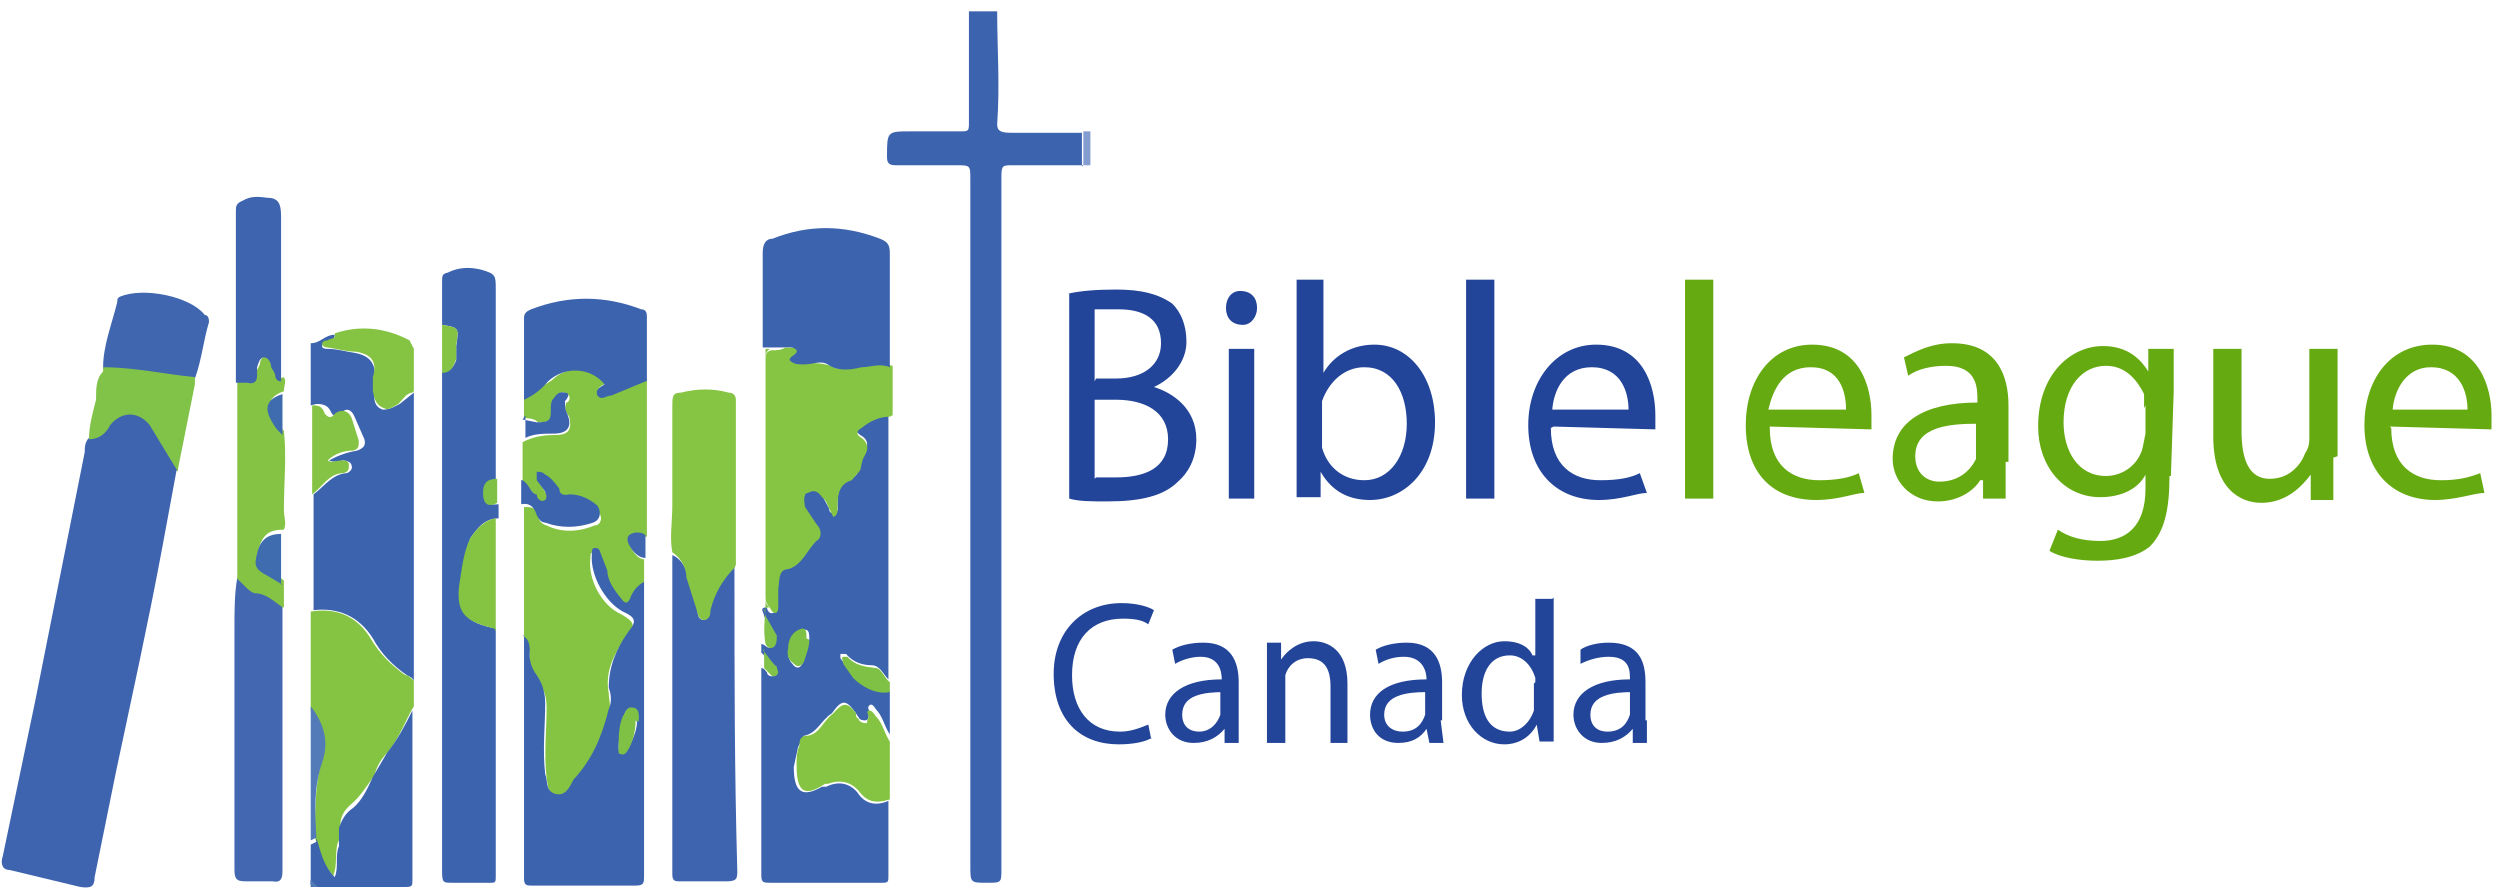 <svg viewBox="0 0 177 63" xmlns="http://www.w3.org/2000/svg">
    <path fill="#249" d="M75.6 20.8c.8-.2 2-.3 3.4-.3 1.8 0 3 .3 4 1 .6.6 1 1.5 1 2.7 0 1.4-1 2.6-2.3 3.2 1.3.4 3 1.5 3 3.7 0 1.4-.6 2.4-1.3 3-1 1-2.6 1.4-5 1.4-1.2 0-2 0-2.7-.2V20.8zm2 6H79c2 0 3.2-1 3.2-2.5 0-1.7-1.2-2.4-3-2.4h-1.7V27zm0 7H79c2 0 3.7-.6 3.7-2.7 0-2-1.7-2.8-3.7-2.8h-1.5v5.6zM89 21.8c0 .6-.4 1.2-1 1.2-.8 0-1.2-.5-1.2-1.2s.4-1.2 1-1.2c.8 0 1.2.5 1.2 1.2zm-2 13.5V24.7h1.8v10.6H87zM92 19.8h1.7v6.6c.7-1.2 2-2 3.6-2 2.5 0 4.3 2.3 4.3 5.5 0 3.6-2.3 5.5-4.6 5.5-1.5 0-2.7-.6-3.5-2v1.8h-1.7V19.8zM93.6 31v.7c.4 1.4 1.5 2.3 3 2.3 1.8 0 3-1.7 3-4 0-2.2-1-4-3-4-1.4 0-2.5 1-3 2.4V31zM103.8 19.8h2v15.5h-2M109.8 30.3c0 2.7 1.6 3.7 3.5 3.7 1.4 0 2.2-.2 2.8-.5l.5 1.4c-.7 0-1.8.5-3.4.5-3 0-5-2-5-5.3 0-3.2 2-5.7 4.8-5.7 3.4 0 4.2 3 4.2 5v1l-7.2-.2zm5.5-1.3c0-1.2-.5-3-2.6-3-2 0-2.7 1.7-2.8 3h5.3z" />
    <path fill="#6A1" d="M119.3 19.8h2v15.5h-2M125.3 30.3c0 2.7 1.6 3.7 3.5 3.7 1.3 0 2.2-.2 2.8-.5l.4 1.4c-.7 0-1.8.5-3.4.5-3.2 0-5-2-5-5.3 0-3.2 1.8-5.7 4.7-5.7 3.4 0 4.2 3 4.2 5v1l-7.2-.2zm5.4-1.3c0-1.2-.4-3-2.5-3-2 0-2.7 1.7-3 3h5.5zM142 32.7v2.6h-1.6V34h-.2c-.5.8-1.6 1.5-3 1.5-2 0-3.2-1.5-3.2-3 0-2.6 2.2-4 6-4v-.2c0-.8 0-2.4-2.2-2.4-1 0-2 .2-2.7.7l-.3-1.3c1-.5 2-1 3.4-1 3.2 0 4 2.3 4 4.4v4zM140 30c-2 0-4.4.2-4.4 2.3 0 1.2.8 1.8 1.7 1.8 1.4 0 2.2-.8 2.6-1.6V30h.2zM153.6 33.7c0 2.5-.4 4-1.4 5-1 .8-2.4 1-3.7 1-1.2 0-2.6-.2-3.4-.7l.6-1.5c.7.5 1.7.8 3 .8 1.8 0 3.2-1 3.2-3.7v-1c-.5 1-1.7 1.6-3.2 1.6-2.6 0-4.4-2.2-4.4-5 0-3.7 2.3-5.7 4.6-5.7 1.8 0 2.7 1 3.2 1.8v-1.6h1.8v3l-.2 6zm-1.8-4.8v-1c-.5-1-1.3-2-2.7-2-1.7 0-3 1.5-3 4 0 2 1 3.8 3 3.8 1.2 0 2.3-.8 2.6-2l.2-1v-2zM165.2 32.4v3h-1.6v-1.8c-.6.8-1.7 2-3.5 2-1.5 0-3.4-1-3.4-4.7v-6.2h2v5.8c0 2 .5 3.4 2 3.4 1.4 0 2.2-1 2.5-1.8.2-.3.3-.6.3-1v-6.4h2v7.6zM169.3 30.3c0 2.7 1.6 3.7 3.5 3.7 1.3 0 2-.2 2.8-.5l.3 1.4c-.7 0-2 .5-3.5.5-3 0-5-2-5-5.3 0-3.2 1.8-5.7 4.8-5.7 3.3 0 4.2 3 4.2 5v1l-7.2-.2zm5.4-1.3c0-1.2-.5-3-2.6-3-1.8 0-2.6 1.7-2.7 3h5.4z"/>
    <path fill="#249" d="M81.6 52.2c-.4.3-1.3.5-2.4.5-2.7 0-4.6-1.7-4.6-5 0-3 2-5 4.8-5 1.2 0 2 .3 2.3.5l-.4 1c-.4-.3-1-.4-1.8-.4-2.2 0-3.6 1.4-3.6 4 0 2.4 1.2 4 3.4 4 .8 0 1.5-.3 2-.5l.2 1zM87.7 51v1.6h-1v-1c-.5.6-1.2 1-2.2 1-1.3 0-2-1-2-2 0-1.5 1.4-2.5 4-2.5 0-.6-.2-1.6-1.5-1.6-.6 0-1.3.2-1.8.5l-.2-1c.5-.3 1.3-.5 2.2-.5 2 0 2.5 1.4 2.5 2.8V51zm-1-2c-1.5 0-3 .2-3 1.6 0 .8.5 1.2 1.2 1.2.8 0 1.3-.6 1.5-1.2V49zM89.7 47.5v-2h1v1.2c.4-.6 1.2-1.3 2.3-1.3 1 0 2.4.6 2.4 3v4.2h-1.2v-4c0-1.2-.4-2-1.6-2-.8 0-1.4.5-1.6 1.2v4.8h-1.3v-5zM102 51l.2 1.6h-1l-.2-1c-.4.6-1 1-2 1-1.4 0-2-1-2-2 0-1.5 1.3-2.5 4-2.5 0-.6-.3-1.6-1.6-1.6-.7 0-1.3.2-1.8.5l-.2-1c.5-.3 1.3-.5 2.2-.5 2 0 2.5 1.4 2.5 2.8V51zm-1-2c-1.4 0-3 .2-3 1.6 0 .8.6 1.2 1.3 1.2 1 0 1.4-.6 1.6-1.2V49zM110 42.3V52.5h-1l-.2-1.2c-.4.8-1.2 1.4-2.3 1.4-1.6 0-3-1.4-3-3.5 0-2.3 1.5-3.8 3-3.8 1.2 0 1.8.5 2 1h.2v-4h1.2zm-1.3 6V48c-.3-1-1-1.6-1.8-1.6-1.4 0-2 1.2-2 2.7 0 1.5.5 2.7 2 2.7.7 0 1.4-.6 1.7-1.5V48.4zM116.6 51v1.6h-1v-1c-.5.6-1.2 1-2.2 1-1.3 0-2-1-2-2 0-1.5 1.4-2.5 4-2.5 0-.6 0-1.6-1.5-1.6-.7 0-1.4.2-2 .5v-1c.4-.3 1.2-.5 2-.5 2.2 0 2.6 1.4 2.6 2.8V51zm-1-2c-1.4 0-3 .2-3 1.6 0 .8.5 1.2 1.2 1.2 1 0 1.4-.6 1.6-1.2V49z" />
    <path fill="#3C63AE" d="M76.7 11.7h-5c-.7 0-.8 0-.8.8v49c0 1 0 1-1 1-1.2 0-1.2 0-1.2-1.2V12.7c0-1 0-1-1-1h-4.3c-.5 0-.6-.2-.6-.6 0-1.8 0-1.8 1.7-1.8h3.5c.5 0 .6 0 .6-.5v-8h2c0 2.6.2 5.2 0 8 0 .5.3.6 1 .6h5v2.4z" />
    <path d="M76.7 9.3h.5v2.4h-.5V9.3z" fill="#849CD0"/>
    <path d="M12.5 33.3l-1 5.4c-1 5.4-2.2 10.8-3.3 16l-1.5 7.4c0 .7-.3.8-1 .7l-5-1.2c-.5 0-.7-.4-.5-1l2.3-11L6 32c0-.3 0-.7.3-1 .7 0 1.2-.5 1.5-1 .7-1.2 2-1 2.8 0l2 3.3z" fill="#3F64AF"/>
    <path d="M63 49V52c-.4-.6-.5-1.3-1-1.8 0 0-.2-.4-.4-.3-.3.2 0 .4 0 .6-.2.2 0 .4-.3.5-.2 0-.4 0-.5-.2l-.2-.3c-.7-1-1-1-1.7 0-.8.5-1 1.4-2 1.6l-.4.8-.3 1.4c0 1.8.6 2.2 2 1.4h.3c.8-.4 1.6-.3 2.2.4.5.8 1.3 1 2.2.6V62c0 .4 0 .5-.4.5h-8c-.4 0-.6 0-.6-.5V47.5v-.2c.2 0 .3.2.4.3 0 .2.3.4.6.2.2-.2 0-.4 0-.6l-1-1v-.6c.3 0 .4.4.7.2.2-.2.2-.5 0-.8 0-.5-.4-1-.5-1.4 0-.2-.4-.6.2-.6 0 .2.2.5.4.4.3 0 0-.3.2-.5v-1.3c.2-.5 0-1.2.7-1.4 1-.3 1.4-1.2 2-2 .5-.3.5-.7 0-1l-.7-1.4c0-.5 0-1 .3-1 .4-.4.6 0 1 0 0 .4.3.8.5 1.2 0 0 0 .4.3.3.4 0 .3-.3.3-.5 0-.8 0-1.7 1-2 .3 0 .5-.4.5-.7l.4-1c.3-.5.3-1-.3-1.3-.4-.3-.4-.5 0-.8.6-.4 1.2-.7 2-.7v18.8c-.4-.4-.6-1-1.2-1s-1.3-.2-1.8-.8h-.4v.3c.3.4.5.8.8 1 .7.8 1.5 1.4 2.6 1zm-5.7-3.7c0-.4 0-.8-.4-.7-.8.2-1 1-1 1.4-.2.4 0 .8.2 1 .2.3.5.4.7 0 0-.6.2-1.2.3-1.7z" fill="#3C63AE"/>
    <path d="M37 34v-2.7c.8-.4 1.5-.5 2.3-.5 1 0 1.2-.4 1-1.3-.2-.3-.4-.5-.2-1 .2 0 .4-.5 0-.6-.3-.3-.6 0-.8.3l-.2.7c0 .8 0 1-1 1-.2-.2-.5-.3-1-.3v-1.4l2-1.3c1-1 2.7-1 3.8.2-.2.2-.7.3-.5.7.3.3.6 0 1 0l2.4-1V38c-.3 0-.5-.2-.7 0-.4 0-.7.2-.5.6.2.5.6 1 1 1v1.7l-1 1.2c0 .5-.3.4-.6 0-.5-.5-1-1.2-1.2-2 0-.3-.3-.7-.4-1 0-.3-.2-.5-.4-.4-.2 0-.2.2-.2.4-.2 1.5.8 3.4 2.2 4 1 .6 1 .8.3 1.6-.8 1.2-1.5 2.4-1.2 4 0 .4.2 1 0 1.5-.5 1.8-1.2 3.5-2.4 5-.3.4-.7 1-1.3 1-.6-.3-.6-1-.7-1.5-.2-1.7 0-3.4 0-5 0-.8-.2-1.4-.7-2-.4-.4-.5-1-.5-1.4 0-.5 0-1-.4-1.5v-9.3c.5 0 .8 0 1 .5 0 .4.2.7.6.8 1 .5 2.2.5 3.4 0 .5 0 .6-.7.2-1-.5-.7-1-1-2-1-.3 0-.5 0-.7-.4-.2-.4-.5-.8-1-1 0 0-.3-.3-.4 0v.4l.5.8c0 .2.3.4 0 .6-.2.2-.4 0-.6-.2-.4-.3-.5-1-1-1z" fill="#84C442"/>
    <path d="M31.3 23v-3c0-.5 0-.6.4-.7.8-.4 1.6-.4 2.4-.2 1 .3 1 .4 1 1.4V34c-.4 0-1 .2-.8 1 0 .5.2.8 1 .7v1c-1 0-1.5.7-2 1.4-.4 1-.5 2.3-.6 3.4-.3 2 .4 2.6 2.4 3V62c0 .4 0 .5-.3.5H32c-.6 0-.7 0-.7-.8V27.3v-1c.6 0 .8-.3 1-.8v-1c.2-1.3.2-1.3-1-1.5zM22 28.7v-4-.4c.7 0 1-.6 1.7-.6 0 .4-.3.3-.5.5 0 0-.4 0-.4.3 0 .2.3.2.4.2.7 0 1.3.2 2 .3 1 .2 1.5.8 1.3 2v1c0 .3 0 .8.6 1 .5 0 .8-.2 1.2-.4l1-.8v20.5c0-.3-.3-.4-.5-.5-1-.7-1.8-1.5-2.4-2.6-1-1.6-2.5-2.2-4.2-2V35c.8-.6 1.3-1.4 2.3-1.5.2 0 .5-.3.4-.5 0-.3-.4-.4-.6-.4-.2 0-.5.2-1 0 .7-.4 1.4-.6 2-.7.5-.2.6-.4.5-.8l-.7-1.6c-.2-.5-.6-.7-1-.2-.5.3-.6 0-.7-.2-.2-.4-.5-.5-1-.5zM37 45c.6.3.5 1 .5 1.4 0 .5.2 1 .5 1.4.4.6.6 1.2.6 2 0 1.6-.2 3.3 0 5 .2.5 0 1.2.7 1.4.7.2 1-.4 1.3-1 1.3-1.4 2-3 2.5-5 .2-.4.2-1 0-1.5 0-1.5.5-2.7 1.4-4 .6-.7.5-1-.4-1.4-1.3-.7-2.3-2.6-2.2-4 0-.3 0-.5.2-.5s.3 0 .4.3l.5 1.3c0 .7.5 1.4 1 2 .2.3.4.4.6 0 .2-.6.6-1 1-1.2V62c0 .5 0 .7-.6.7h-7.3c-.4 0-.6 0-.6-.5V45zm8 6c.2-.3 0-.7-.3-.8-.5 0-.5.4-.5.7-.2.5-.4 1.3-.4 2 0 0 0 .4.2.4s.3 0 .4-.2c.4-.7.7-1.4.7-2z" fill="#3C63AE"/>
    <path d="M52 40.2v.7c0 6.8 0 13.8.2 20.7 0 .6 0 .8-.8.8h-3.2c-.4 0-.6 0-.6-.5V39.3c.7.3 1 1 1.2 1.7l.6 2.2c0 .3 0 .7.5.7.3-.2.2-.6.3-.8.3-1.2 1-2.2 1.8-3z" fill="#3F64AF"/>
    <path d="M63 29.5c-.7 0-1.4.3-2 .8-.4.2-.4.5 0 .7.5.4.5.8.2 1.3-.2.3-.2.7-.3 1l-.6.7c-1 .3-1 1.2-1 2 0 .2 0 .5-.3.6l-.2-.4c-.2-.4-.3-.8-.6-1-.2-.3-.5-.6-1-.3-.3 0-.3.5-.2 1l.8 1.2c.4.4.4 1 0 1.2-.7.7-1 1.7-2 2-.7 0-.6.8-.7 1.4V43s0 .4-.2.4-.3-.2-.4-.4c-.2-.2-.3-.4-.3-.7V25.5c0-.3 0-.6.4-.7.4 0 .7 0 1-.2.4 0 1 0 1 .2.2.3-.3.5-.4.7.3.3.6.2 1 .2.5 0 1 0 1.6.2.7.4 1.5.2 2.4 0 .6 0 1.3-.2 2 0v3.5z" fill="#86C443"/>
    <path d="M63 26c-.7-.3-1.4 0-2 0-.8.2-1.7.3-2.4-.2-.5-.3-1 0-1.7 0-.4 0-.7 0-1-.3 0-.3.6-.4.5-.7-.2-.3-.7-.2-1-.2H54v-2-4.7c0-.6.2-1 .7-1 2.5-1 5-1 7.6 0 .5.2.7.4.7 1v8z" fill="#3C63AE"/>
    <path d="M22 43.3c1.8-.3 3.3.3 4.3 2 .6 1 1.4 1.8 2.4 2.5.2 0 .4.2.6.4V50c-.6 1-1 2.2-1.8 3.2-.5.5-.8 1-1 1.7-.5.7-1 1.5-1.6 2-.6.5-.8 1-.8 1.5s0 1-.2 1.3c-.2.8 0 1.5-.3 2.3-.8-.8-1-1.8-1.3-2.7 0-1.7 0-3.5.4-5.2.5-1.4.2-2.7-.7-3.8v-7z" fill="#85C442"/>
    <path d="M20 43v18.7c0 .6-.2.8-.7.7h-1.7c-.7 0-1 0-1-.8V44.3c0-1 0-2.3.2-3.4.4.2.7.8 1.3 1 .8 0 1.3.5 2 1z" fill="#4367B1"/>
    <path d="M52 40.2c-.8.8-1.4 1.8-1.7 3 0 .2 0 .6-.4.7-.5 0-.5-.5-.6-.8l-.7-2.2c0-.7-.4-1.4-1-1.8-.2-1 0-2.2 0-3.3v-7c0-.7 0-1 .6-1 1.2-.3 2.3-.3 3.4 0 .3 0 .5.2.5.5v11.7z" fill="#86C443"/>
    <path d="M45.7 27l-2.4 1c-.4 0-.7.4-1 0-.2-.5.3-.6.5-.8-1-1.2-2.8-1.3-4-.2-.4.5-1 1-1.7 1.3v-5.8c0-.4.3-.5.5-.6 2.6-1 5.2-1 7.8 0 .3 0 .4.2.4.5V27zM22.4 59.3c.3 1 .5 2 1.3 2.8.3-.7 0-1.5.3-2.2v-1.3c.2-.5.4-1 1-1.4.6-.5 1-1.3 1.4-2.2l1-1.7c.8-1 1.3-2 1.8-3v12c0 .4 0 .5-.5.5H22v-.2-2.8l.4-.2z" fill="#3C63AE"/>
    <path d="M20 43c-.7-.5-1.2-1-2-1-.5-.2-.8-.7-1.2-1V27c.2 0 .4-.3.7 0 .4 0 .6 0 .6-.6l.3-.6c0-.3.2-.6.5-.7.2 0 .3.4.4.7l.3.7c0 .3.3.3.5.2.2.3 0 .6 0 1-1.5.5-1 1.5-.4 2.4l.4.4c.2 1.8 0 3.7 0 5.6 0 .5.2 1 0 1.4-1 0-1.5.3-1.8 1.4-.2.8 0 1 1 1.6.2 0 .5.4.8.6V43z" fill="#85C345"/>
    <path d="M20 27c-.2 0-.4 0-.5-.3 0-.3-.2-.5-.3-.7 0-.3-.2-.7-.5-.7s-.4.4-.5.7v.6c0 .5-.3.6-.7.5h-.8V15c0-.4 0-.6.5-.8.5-.3 1-.3 1.7-.2.8 0 1 .4 1 1.3V27z" fill="#3F64AF"/>
    <path d="M7.3 26c0-1.5.6-3 1-4.6 0-.2 0-.3.2-.4 1.7-.7 5 0 6 1.3.2 0 .3.2.3.5-.4 1.3-.5 2.6-1 4-2.2-.3-4.3-.7-6.5-.7z" fill="#4066AF"/>
    <path d="M63 56.6c-1 .3-1.6.2-2.2-.6-.6-.7-1.4-.8-2.2-.5h-.2c-1.5 1-2 .5-2-1.3 0-.5 0-1 .2-1.4 0-.3 0-.6.4-.7 1 0 1.2-1 2-1.6.7-.8 1-.8 1.6 0 0 .2 0 .3.2.4 0 .2.3.3.5.3s0-.2.2-.4c0-.2-.2-.4 0-.5.3 0 .4.3.5.4.5.5.6 1.2 1 1.8v4.4z" fill="#84C442"/>
    <path d="M7.3 26c2.2 0 4.4.5 6.5.7v.5l-1.2 6v.2l-2-3.3c-.8-1-2-1-2.8 0-.3.6-.8 1-1.5 1 0-1 .3-2 .5-2.8 0-.8 0-1.5.5-2z" fill="#81C249"/>
    <path d="M29.2 27.8c-.4 0-.7.5-1 .8-.4.2-.7.5-1 .3-.6-.2-.7-.7-.8-1.2v-1c.3-1 0-1.6-1.2-1.8-.7 0-1.3-.2-2-.3 0 0-.3 0-.4-.2 0-.3.3-.3.4-.3.2-.2.6 0 .5-.5 1.8-.6 3.6-.4 5.3.5l.3.6v3z" fill="#85C442"/>
    <path d="M35 44.5c-2-.5-2.7-1-2.5-3 .2-1.2.3-2.4.8-3.4.4-.6 1-1.3 1.8-1.4v8z" fill="#84C442"/>
    <path d="M22 28.7c.5 0 .8 0 1 .6.2.2.4.4.7 0 .5-.4 1-.2 1.2.3l.5 1.6c0 .4 0 .6-.4.7-.6 0-1.3.2-1.8.7.3.2.6 0 1 0 .2 0 .5 0 .5.3s0 .5-.4.6c-1 0-1.5 1-2.2 1.5v-6.3z" fill="#85C345"/>
    <path d="M37 34c.5.3.6 1 1 1 0 .3.3.6.6.4.2-.2 0-.5 0-.6L38 34v-.6c.2 0 .4 0 .6.2.4.2.7.6 1 1 0 .4.3.5.7.4.8 0 1.4.3 2 .8.3.5.2 1-.3 1.2-1.2.4-2.3.4-3.4 0-.4 0-.6-.5-.7-.8-.2-.4-.5-.6-1-.5V34z" fill="#3C63AE"/>
    <path d="M22.4 59.3l-.4.2V50c1 1.3 1.3 2.6.8 4-.6 1.8-.5 3.5-.4 5.3z" fill="#537BB7"/>
    <path d="M37 29.7l1 .2c1 0 1-.2 1-1 0-.2 0-.5.2-.7.2-.3.4-.5.8-.4.4 0 .2.4 0 .6 0 .4 0 .6.2 1 .3.8 0 1.3-1 1.3-.7 0-1.4 0-2 .3v-1.6z" fill="#3C63AE"/>
    <path d="M20 41.4l-1-.6c-1-.5-1-.8-.8-1.6.2-1 .8-1.4 1.7-1.4v3.6z" fill="#3F6CAF"/>
    <path d="M54 24.7h.5c-.3.2-.3.5-.3.8v16.8c0 .3 0 .5.3.7-.6 0-.3.4-.3.6L55 45c0 .3 0 .6-.2.8-.3.2-.5 0-.6-.2-.2-1 0-2 0-3V25.4v-.7z" fill="#81C249"/>
    <path d="M63 49c-1 .2-2-.4-2.6-1l-.7-1c0-.3-.2-.4 0-.5h.3c.5.6 1.2.7 2 .8.4 0 .6.7 1 1v.6z" fill="#7FC145"/>
    <path d="M31.3 23c1.2.2 1.2.2 1 1.4v1c-.2.6-.4 1-1 1V23z" fill="#85C345"/>
    <path d="M20 30.8l-.4-.4c-.7-1-1.2-2 .4-2.5v2.8z" fill="#3F6CAF"/>
    <path d="M45.7 39.5c-.6 0-1-.6-1.2-1-.2-.5 0-.7.5-.8.3 0 .5 0 .7.2v1.5z" fill="#4066AF"/>
    <path d="M35 35.7c-.6.2-.8-.2-.8-.8 0-.8.4-1 1-1v1.7z" fill="#7FC145"/>
    <path d="M54 46c.4.5.7 1 1 1.2 0 .2.2.4 0 .6-.3.2-.4 0-.6-.2l-.3-.3V46z" fill="#81C249"/>
    <path d="M22 62.3l.5.5c-.4 0-.6 0-.5-.5z" fill="#537BB7"/>
    <path d="M57.3 45.3c0 .5-.2 1-.4 1.6-.3.4-.5.3-.8 0-.3-.2-.4-.6-.3-1 0-.5.2-1.2 1-1.4.3 0 .3.3.3.7zM45 51c0 .8-.2 1.6-.6 2.2 0 0-.2.3-.4.2-.3 0-.2-.3-.2-.5 0-.8 0-1.5.3-2.2.2-.2.2-.7.7-.6.4 0 .5.5.4 1z" fill="#7FC145"/>
</svg>